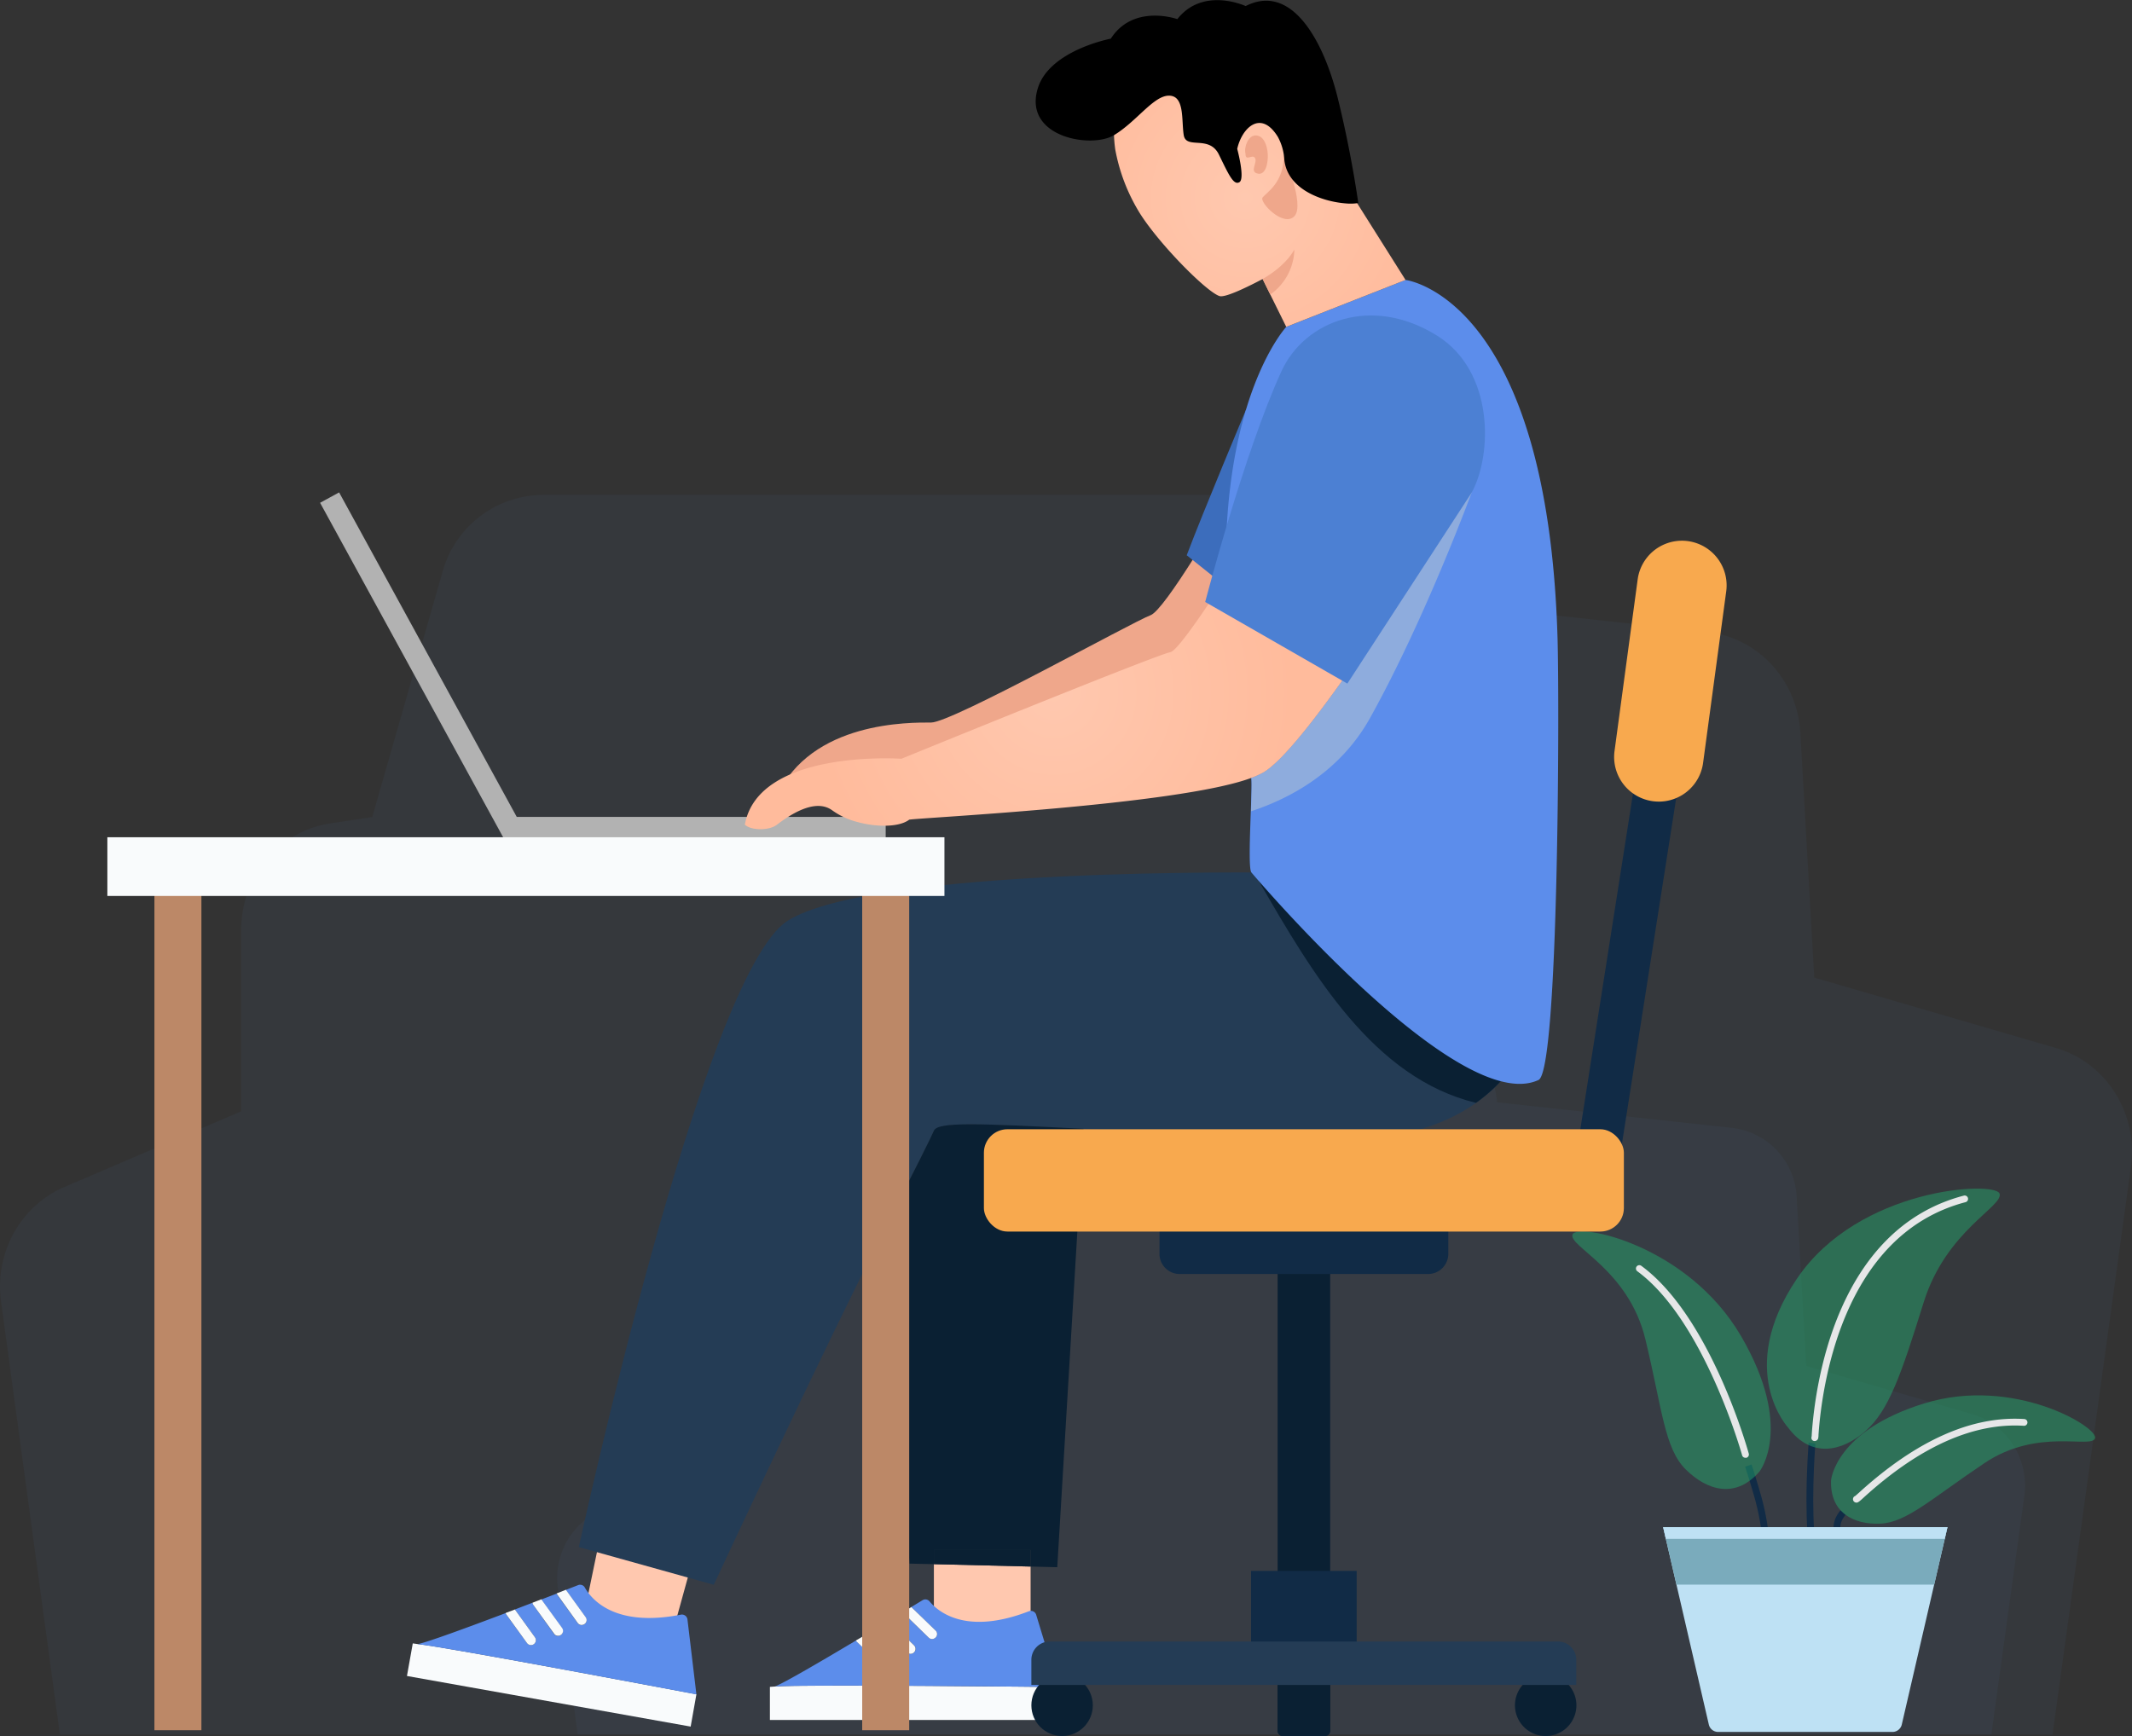 <svg xmlns="http://www.w3.org/2000/svg" xmlns:xlink="http://www.w3.org/1999/xlink" viewBox="0 0 671 546.48"><rect x="0" y="0" width="671" height="546.48" fill="#333333" stroke="none"/><defs><style>.cls-1{isolation:isolate;}.cls-15,.cls-2{fill:#5c8deb;}.cls-2{opacity:0.05;}.cls-3{fill:#112b46;}.cls-4{fill:#22b473;opacity:0.44;}.cls-5,.cls-7{fill:#e6e7e8;}.cls-5,.cls-6{mix-blend-mode:multiply;}.cls-8{fill:#bee1f4;}.cls-9{fill:#7aabbc;}.cls-10{fill:#b2b2b2;}.cls-11{fill:url(#radial-gradient);}.cls-12{fill:#efa78b;}.cls-13{fill:#ffc8af;}.cls-14{fill:#f9fbfc;}.cls-16{fill:#243c55;}.cls-17{fill:#0a2033;}.cls-18{fill:#3c6dbc;}.cls-19{fill:#8eacdd;}.cls-20{fill:url(#radial-gradient-2);}.cls-21{fill:url(#radial-gradient-3);}.cls-22{fill:#4c80d3;}.cls-23{fill:#f8a94e;}.cls-24{fill:#bc8867;}</style><radialGradient id="radial-gradient" cx="160.32" cy="62.15" r="59.43" gradientTransform="matrix(-1, 0, 0, 1, 552.3, 0)" gradientUnits="userSpaceOnUse"><stop offset="0" stop-color="#ffc8af"/><stop offset="1" stop-color="#ffbb9c"/></radialGradient><radialGradient id="radial-gradient-2" cx="220.55" cy="217.9" r="75.23" xlink:href="#radial-gradient"/><radialGradient id="radial-gradient-3" cx="160.33" cy="62.15" r="59.41" xlink:href="#radial-gradient"/></defs><g class="cls-1"><g id="Layer_2" data-name="Layer 2"><g id="Layer_1-2" data-name="Layer 1"><path class="cls-2" d="M670.67,367.28,646,546H18.84L.32,409.65c-2.06-15.27,6.12-30.07,19.93-36l55.66-23.83V292.7c0-16.83,11.94-31.1,28.08-33.52l13.16-2,22.11-77.13a33,33,0,0,1,31.48-24.27H396.88a32.26,32.26,0,0,1,22.36,9.06,34.28,34.28,0,0,1,10.37,22.35l107.68,11.74c16,1.75,28.39,15.15,29.34,31.7L571,307.72l76.1,22.18C662.91,334.51,673,350.49,670.67,367.28Z"/><path class="cls-2" d="M637.1,470.94l-10.36,75H181.82l-6.22-45.84a23.43,23.43,0,0,1,13.72-24.78l38.32-16.41V419.61c0-11.57,8.22-21.41,19.32-23.08l9.08-1.36,15.21-53.11a22.69,22.69,0,0,1,21.67-16.71H448.59a22.22,22.22,0,0,1,15.4,6.24,23.45,23.45,0,0,1,7.15,15.4l74.13,8.07a23,23,0,0,1,20.2,21.84l3,53.05,52.41,15.27C631.76,448.39,638.68,459.39,637.1,470.94Z"/><path class="cls-3" d="M551.26,461s1.19,3.55,2.46,8a78.46,78.46,0,0,1,2.87,13.48l-2.12.16a78,78,0,0,0-2.8-13.06c-.63-2.19-1.23-4.17-1.69-5.59s-.74-2.3-.74-2.3l2-.68Z"/><path class="cls-3" d="M571.36,454.43s0,.51-.11,1.44c-.19,2.79-.58,9.28-.58,16.33,0,3.3.09,6.73.31,9.94l-2.12.3c-.23-3.35-.32-6.86-.32-10.24,0-9.61.7-18.09.7-18.12l2.12.35Z"/><path class="cls-3" d="M580.86,476.84h0a7.83,7.83,0,0,0-.91,1.32,5.34,5.34,0,0,0-.75,2.56h-2.13a7.64,7.64,0,0,1,1.12-3.77,9,9,0,0,1,1.11-1.56l1.57,1.44Z"/><path class="cls-4" d="M553.8,463.16s10.92-13.85-5.86-42.61-51.4-35.69-53-32,17.58,10.92,22.9,33,6,34.36,12.7,41S546.25,471.94,553.8,463.16Z"/><path class="cls-4" d="M576.28,466s1.19-15.58,29.39-24.25,54.9,7.6,53.71,11-18-3.44-34.75,7.77-24.55,18.76-32.88,19.1S575.92,476.2,576.28,466Z"/><path class="cls-4" d="M562.82,449.45s-16.79-18,2.68-46.88,62.4-30.85,63.81-26.86-16.8,11.55-23.87,34.23S594.51,444,587.11,450.48,570.08,459.13,562.82,449.45Z"/><path class="cls-5" d="M549.36,458.88a.9.9,0,0,0,.28,0,1.07,1.07,0,0,0,.75-1.31c-.49-1.75-12.19-43.26-33.82-59.11a1.06,1.06,0,1,0-1.26,1.71c21,15.42,32.9,57.55,33,58A1.07,1.07,0,0,0,549.36,458.88Z"/><path class="cls-5" d="M571.14,453.62a1.17,1.17,0,0,0,1.07-.79,4.49,4.49,0,0,0,.12-1.15c1-14.6,7.2-63,46.28-73.26a1.06,1.06,0,1,0-.54-2.06c-40.46,10.58-46.86,60.21-47.86,75.17,0,.41-.05.67-.06.77a1,1,0,0,0,.69,1.28A1,1,0,0,0,571.14,453.62Z"/><g class="cls-6"><path class="cls-7" d="M584.3,473c.48,0,1-.43,2.52-1.84,17.52-15.86,34.41-23.37,50.21-22.34a1.07,1.07,0,0,0,.14-2.13c-16.41-1.09-33.82,6.63-51.78,22.89-.63.57-1.27,1.15-1.52,1.34a1,1,0,0,0-.63.66,1.07,1.07,0,0,0,.67,1.35A1.46,1.46,0,0,0,584.3,473Z"/></g><path class="cls-8" d="M540.71,545.18h54.94a3,3,0,0,0,2.89-2.3l14.38-62.15H523.44l14.38,62.15A3,3,0,0,0,540.71,545.18Z"/><polygon class="cls-9" points="608.74 498.81 527.62 498.81 523.44 480.73 612.92 480.73 608.74 498.81"/><polygon class="cls-8" points="612.07 484.4 524.28 484.4 523.44 480.73 612.92 480.73 612.07 484.4"/><polygon class="cls-10" points="158.58 263.97 278.75 263.97 278.75 257.14 162.63 257.14 106.73 155 100.74 158.27 158.58 263.97"/><path class="cls-11" d="M351,47.05a58,58,0,0,0,8,20.49c6.4,9.89,20.84,24.41,24.83,25.66,1.61.49,7.33-2.1,13.58-5.38,2.05-1.06,4.15-2.22,6.19-3.34,7.2-4,13.53-7.84,13.53-7.84l9.54-13.46c-3.87-19.51-10.76-34.14-21.37-48S371,9.67,362.41,16.32,349.1,33.4,351,47.05Z"/><path class="cls-12" d="M404,48.67c.28,8.71-5.47,12-6.62,13.48s6.57,9.52,10,5.91S404,48.67,404,48.67Z"/><polygon class="cls-13" points="188.14 487.32 183.88 507.83 212.03 512.68 218.51 489.2 188.14 487.32"/><path class="cls-14" d="M129.91,517.31l-1.83,10.26,89.29,15.93,1.81-10.17s-79.15-15-87.77-15.81Z"/><path class="cls-15" d="M167.85,505.21a1.39,1.39,0,0,1-.26-.7c-1.79.69-3.65,1.39-5.54,2.13l6.31,8.75a1.56,1.56,0,0,1-.35,2.17,1.55,1.55,0,0,1-2.15-.35l-6.54-9a.81.81,0,0,1-.17-.44c-12,4.53-24.57,9.16-27.74,9.79,8.62.78,87.77,15.81,87.77,15.81l-2.82-23.62a1.75,1.75,0,0,0-2.09-1.48c-21,4.11-28.23-5-30.21-8.55a1.7,1.7,0,0,0-2.12-.75l-3.85,1.5,6.24,8.64a1.53,1.53,0,0,1-.36,2.14,1.59,1.59,0,0,1-1.18.29,1.53,1.53,0,0,1-1-.65l-6.51-9a.68.68,0,0,1-.12-.24l-4.8,1.85,6.51,9a1.56,1.56,0,0,1-1.53,2.44,1.46,1.46,0,0,1-1-.64Z"/><path class="cls-14" d="M165.86,517.21a1.55,1.55,0,0,0,2.15.35,1.56,1.56,0,0,0,.35-2.17l-6.31-8.75-2.9,1.09a.81.81,0,0,0,.17.44Z"/><path class="cls-14" d="M170.37,503.43l-2.78,1.08a1.39,1.39,0,0,0,.26.7l6.54,9.05a1.46,1.46,0,0,0,1,.64,1.56,1.56,0,0,0,1.53-2.44Z"/><path class="cls-14" d="M181.8,510.85a1.53,1.53,0,0,0,1,.65,1.59,1.59,0,0,0,1.18-.29,1.53,1.53,0,0,0,.36-2.14l-6.24-8.64-2.92,1.15a.68.68,0,0,0,.12.24Z"/><path class="cls-16" d="M341,355.37c18.29.92,42.72,2.22,74.63,3.45,89.26,3.41,71.08-83,71.08-83l-85.31-1.13s-126.84-1.88-153.55,15.18S182.17,487,182.17,487l42.48,11.86s34.43-74,54.53-113.41c8.26-16.21,14.23-28.12,14.74-29.42C295,353.08,308.08,353.66,341,355.37Z"/><path class="cls-17" d="M398.69,274.64l2.72,0,85.31,1.13s10.19,48.48-22.18,71.39c-32.23-7.8-51.43-40.5-68.35-69.84Z"/><path class="cls-17" d="M279.18,385.4l7.06,106.8,7.68.17v-4.43h30.44v5.18l8.39.21,8.26-138c-32.93-1.71-46-2.29-47.09.61C293.41,357.28,287.44,369.19,279.18,385.4Z"/><polygon class="cls-13" points="293.92 492.37 293.92 511.82 324.36 511.82 324.36 493.12 293.92 492.37"/><polygon class="cls-17" points="293.92 487.94 293.92 492.37 324.36 493.12 324.36 487.94 293.92 487.94"/><path class="cls-14" d="M242.31,531v10.42H333V531.05s-80.56-.9-89.18-.16Z"/><path class="cls-15" d="M277.54,512.38a1.39,1.39,0,0,1-.38-.65l-5.08,3.07,7.75,7.5a1.55,1.55,0,0,1-1.08,2.67,1.52,1.52,0,0,1-1.06-.43l-8-7.76a.78.78,0,0,1-.25-.4c-11,6.57-22.57,13.33-25.58,14.51,8.62-.74,89.18.16,89.18.16l-6.93-22.76a1.74,1.74,0,0,0-2.31-1.09c-19.91,7.72-28.67,0-31.24-3.11a1.71,1.71,0,0,0-2.22-.37l-3.53,2.15,7.66,7.41a1.52,1.52,0,0,1,0,2.17,1.63,1.63,0,0,1-1.12.5,1.56,1.56,0,0,1-1.08-.47l-8-7.75a.45.45,0,0,1-.16-.22l-4.4,2.67,8,7.75a1.57,1.57,0,0,1-1.09,2.67,1.44,1.44,0,0,1-1.05-.47Z"/><path class="cls-14" d="M277.69,524.54a1.52,1.52,0,0,0,1.06.43,1.55,1.55,0,0,0,1.08-2.67l-7.75-7.5-2.67,1.58a.78.78,0,0,0,.25.4Z"/><path class="cls-14" d="M279.71,510.18l-2.55,1.55a1.39,1.39,0,0,0,.38.65l8,7.75a1.44,1.44,0,0,0,1.05.47,1.57,1.57,0,0,0,1.09-2.67Z"/><path class="cls-14" d="M292.27,515.48a1.56,1.56,0,0,0,1.08.47,1.63,1.63,0,0,0,1.12-.5,1.52,1.52,0,0,0,0-2.17l-7.66-7.41-2.67,1.64a.45.45,0,0,0,.16.22Z"/><path class="cls-12" d="M244.44,250.78h50.34s75.92-12.25,90.69-21.32c5.5-3.38,14.92-13.72,24.64-25.39l-34.29-28.56c-6,9.52-11.47,17.27-13.65,18.12-6,2.25-62.55,33.81-69.1,33.81S255.26,226.9,244.44,250.78Z"/><path class="cls-18" d="M373.49,174.79l36.62,29.28c16.58-19.89,33.95-43.71,33.95-43.71L392.14,129S378.81,160.72,373.49,174.79Z"/><path class="cls-15" d="M404.82,102.9l37.54-14.78s44.76,5.2,47.85,113c.59,20.82.39,135.89-6,138.84-25.29,11.78-90.42-65.4-90.42-65.4-1.29-2.39.55-27.27,0-29.73a26.57,26.57,0,0,0,3.89-1.77c6.66-3.93,19.08-20.41,31.29-38.22l-38.62-30.1c-1.54,2.43-3.07,4.78-4.54,7.07C384.83,124.32,404.82,102.9,404.82,102.9Z"/><path class="cls-19" d="M393.83,244.88a26.57,26.57,0,0,0,3.89-1.77c6.66-3.93,19.08-20.41,31.29-38.22l-18.95-14.77L429,162l34.17-22.34v15.39s-14.63,39.8-32,71c-9.45,16.95-25.1,25.26-37.43,29.33C393.9,250.25,394.05,245.84,393.83,244.88Z"/><path class="cls-20" d="M283.69,238.85s79.33-32.42,84.73-33.59c1.7-.37,7.54-8.43,14.72-19.3,1.51-2.34,5.73-8.77,7.25-11.17L429,204.89c-12.21,17.81-24.63,34.29-31.29,38.22a26.57,26.57,0,0,1-3.89,1.77,1.89,1.89,0,0,0-.05-.23c0,.07,0,.14.05.22-23.06,8.64-106.07,12.62-107.68,13.16-3,2.31-10,2.46-16.3.72a23.51,23.51,0,0,1-7.83-3.61c-5.55-4.16-13.83,1.71-17.58,4.53-2.43,1.84-8.09,1.78-10-.09C238.74,235.69,283.69,238.85,283.69,238.85Z"/><polygon class="cls-21" points="396.26 85.55 397.38 87.82 399.79 92.71 400.23 93.6 404.82 102.89 442.36 88.12 426.64 63.18 401.75 81.51 396.26 85.55"/><path class="cls-22" d="M463.18,155.06l-39.13,60.12-44.74-25.69s12.18-46.85,24-72.63c7.35-16,28.49-24,48.95-11.22C470.28,116.86,469.74,143.07,463.18,155.06Z"/><path d="M389.39,46.87c1.43-6.52,7.4-12.53,12.78-3.8a17.08,17.08,0,0,1,2.05,7.28c1,9.09,11.54,13.09,19.45,13.69a15.19,15.19,0,0,0,3.81-.13s-2-15-6.44-33-14.49-36.41-29-29c0,0-13.37-6.23-21.5,4.11,0,0-13.8-4.94-20.94,6.15,0,0-19.38,3.66-23,15.7-4.6,15.29,16.82,19,24,14.68S363.11,30,368,30.11s3.81,7.71,4.55,12.39,8-.13,11.07,6.15,4.62,9.8,6.46,8.69S389.39,46.87,389.39,46.87Z"/><path class="cls-12" d="M392,48.46c-.55-2.35.91-5.68,3-5.82,2.62-.18,3.83,3,4,5.84.17,2.59-.6,7.07-3.46,6.09-2.19-.74.25-3.38-.54-4.81S392,51,392,48.46Z"/><path class="cls-12" d="M397.38,87.82l2.41,4.89a17.82,17.82,0,0,0,7.58-14.18S405.09,83.4,397.38,87.82Z"/><path class="cls-3" d="M539.23,174.9c0,.31,0,.42,0,.53,0,.36-.05.45-.07.65-.09.68-.27,1.88-.54,3.71-2,13.61-9.32,60.27-16.11,103.57s-13.06,83.19-13.06,83.19l-13.49-2.12s.47-2.95,1.28-8.12c2.84-18.08,9.95-63.33,16.35-104.23,3.2-20.46,6.22-39.82,8.44-54.17,1.11-7.17,2-13.09,2.65-17.25.32-2.07.57-3.72.73-4.84l.18-1.28,0-.27h0l4,.44-4-.34v-.1l4,.44-4-.34,6.31.53h-6.33a3.86,3.86,0,0,1,0-.53l6.31.53h7.32Z"/><path class="cls-17" d="M402.11,385h16.53a0,0,0,0,1,0,0V544.85a1.63,1.63,0,0,1-1.63,1.63H403.73a1.63,1.63,0,0,1-1.63-1.63V385a0,0,0,0,1,0,0Z"/><path class="cls-17" d="M402.11,506.82h16.53a0,0,0,0,1,0,0v38a1.63,1.63,0,0,1-1.63,1.63H403.73a1.63,1.63,0,0,1-1.63-1.63v-38A0,0,0,0,1,402.11,506.82Z"/><path class="cls-3" d="M364.92,387.24h90.9a0,0,0,0,1,0,0v7.45a6.34,6.34,0,0,1-6.34,6.34H371.26a6.34,6.34,0,0,1-6.34-6.34v-7.45A0,0,0,0,1,364.92,387.24Z"/><rect class="cls-23" x="309.66" y="355.47" width="201.42" height="32.2" rx="7.4"/><path class="cls-17" d="M496.14,536.8a9.67,9.67,0,1,1-9.67-9.67A9.67,9.67,0,0,1,496.14,536.8Z"/><circle class="cls-17" cx="334.27" cy="536.8" r="9.67"/><rect class="cls-3" x="393.74" y="494.5" width="33.25" height="29.06"/><path class="cls-16" d="M330.35,516.72h160a5.75,5.75,0,0,1,5.75,5.75v7.92a0,0,0,0,1,0,0H324.6a0,0,0,0,1,0,0v-7.92A5.75,5.75,0,0,1,330.35,516.72Z"/><path class="cls-23" d="M543.29,186.15l-7.28,54a14.06,14.06,0,0,1-27.87-3.76l7.28-54a14.06,14.06,0,0,1,27.87,3.76"/><rect class="cls-24" x="48.6" y="280.04" width="14.79" height="264.59" transform="translate(111.99 824.68) rotate(-180)"/><rect class="cls-24" x="271.36" y="280.04" width="14.79" height="264.59" transform="translate(557.51 824.68) rotate(-180)"/><rect class="cls-14" x="33.78" y="263.55" width="263.45" height="18.48" transform="translate(331.02 545.58) rotate(-180)"/></g></g></g></svg>